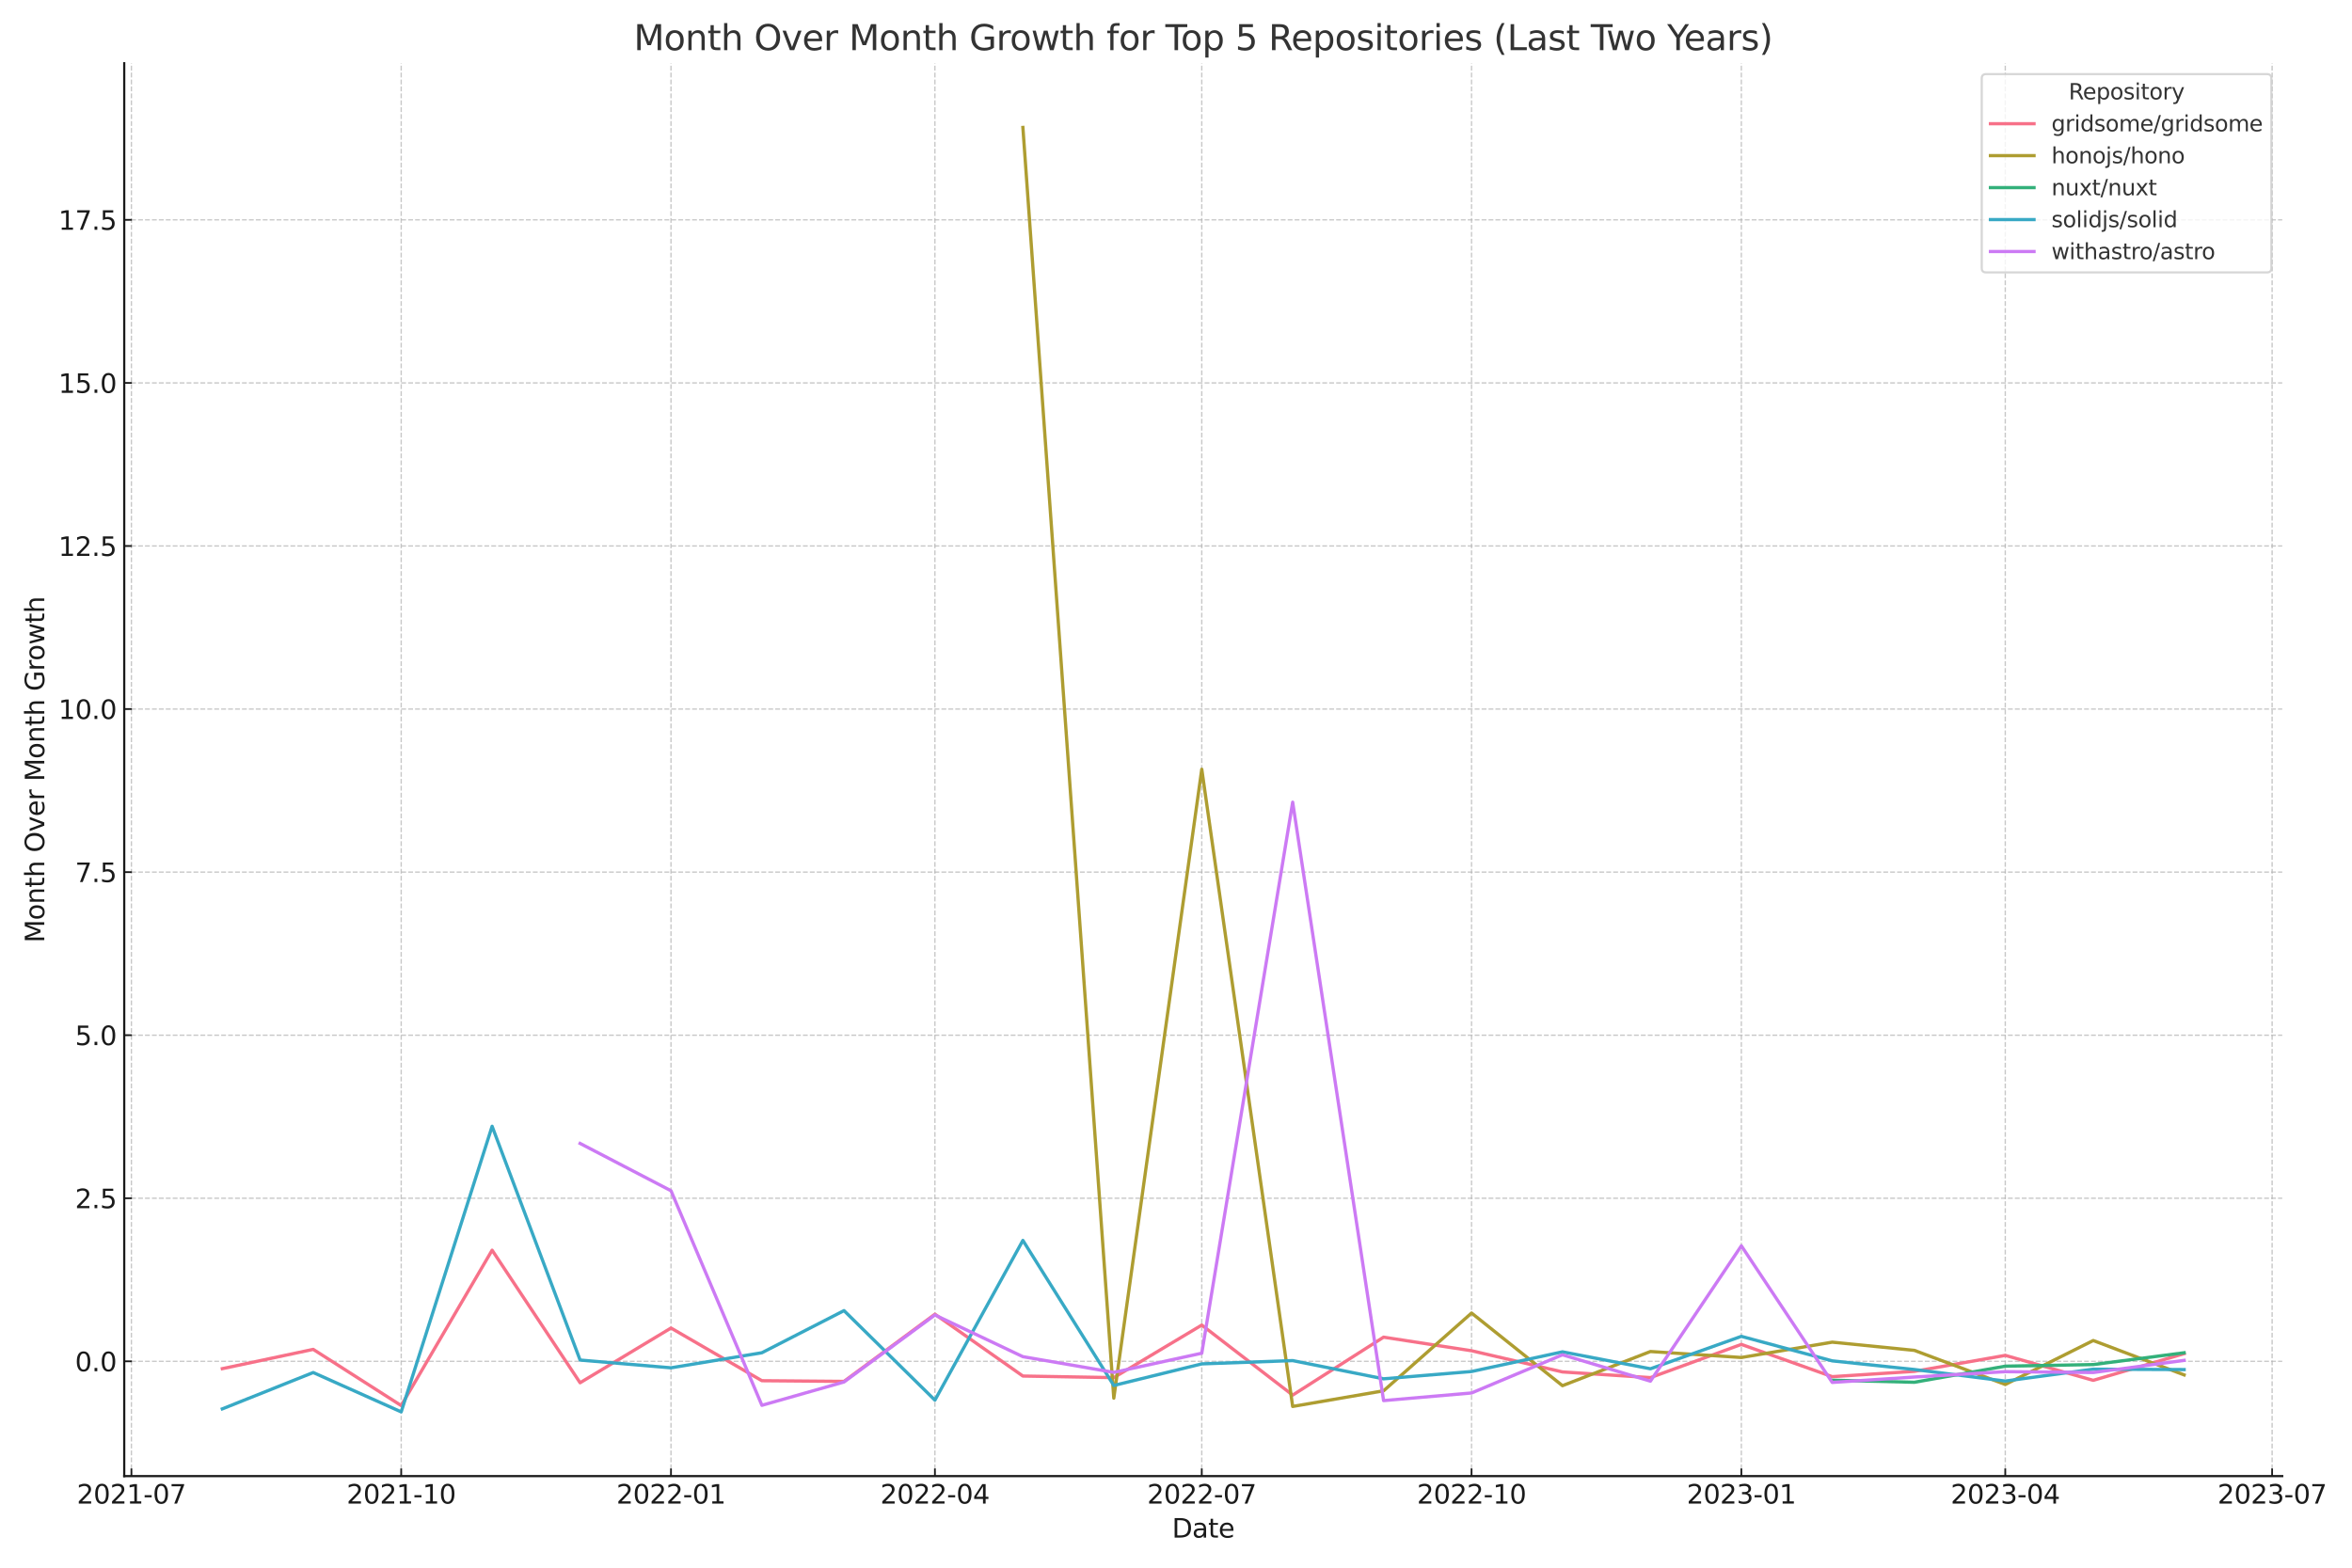 <?xml version="1.0" encoding="utf-8" standalone="no"?>
<!DOCTYPE svg PUBLIC "-//W3C//DTD SVG 1.1//EN"
  "http://www.w3.org/Graphics/SVG/1.1/DTD/svg11.dtd">
<svg height="720pt" version="1.1" viewBox="0 0 1080 720" width="1080pt" xmlns="http://www.w3.org/2000/svg" xmlns:xlink="http://www.w3.org/1999/xlink">
 <defs>
  <style type="text/css">*{stroke-linecap:butt;stroke-linejoin:round;}</style>
 </defs>
 <g id="figure_1">
  <g id="patch_1">
   <path d="M 0 720 
L 1080 720 
L 1080 0 
L 0 0 
z
" style="fill:#ffffff;"/>
  </g>
  <g id="axes_1">
   <g id="patch_2">
    <path d="M 57.045 677.94 
L 1047.969 677.94 
L 1047.969 29.04 
L 57.045 29.04 
z
" style="fill:#ffffff;"/>
   </g>
   <g id="matplotlib.axis_1">
    <g id="xtick_1">
     <g id="line2d_1">
      <path clip-path="url(#pe484bdc642)" d="M 60.344 677.94 
L 60.344 29.04 
" style="fill:none;stroke:#b0b0b0;stroke-dasharray:2.22,0.96;stroke-dashoffset:0;stroke-opacity:0.7;stroke-width:0.6;"/>
     </g>
     <g id="line2d_2">
      <defs>
       <path d="M 0 0 
L 0 -3.5 
" id="med32f04760" style="stroke:#1a1a1a;stroke-width:0.8;"/>
      </defs>
      <g>
       <use style="fill:#1a1a1a;stroke:#1a1a1a;stroke-width:0.8;" x="60.344" xlink:href="#med32f04760" y="677.94"/>
      </g>
     </g>
     <g id="text_1">
      <!-- 2021-07 -->
      <g style="fill:#1a1a1a;" transform="translate(35.274 690.558)scale(0.12 -0.12)">
       <defs>
        <path d="M 1228 531 
L 3431 531 
L 3431 0 
L 469 0 
L 469 531 
Q 828 903 1448 1529 
Q 2069 2156 2228 2338 
Q 2531 2678 2651 2914 
Q 2772 3150 2772 3378 
Q 2772 3750 2511 3984 
Q 2250 4219 1831 4219 
Q 1534 4219 1204 4116 
Q 875 4013 500 3803 
L 500 4441 
Q 881 4594 1212 4672 
Q 1544 4750 1819 4750 
Q 2544 4750 2975 4387 
Q 3406 4025 3406 3419 
Q 3406 3131 3298 2873 
Q 3191 2616 2906 2266 
Q 2828 2175 2409 1742 
Q 1991 1309 1228 531 
z
" id="DejaVuSans-32" transform="scale(0.016)"/>
        <path d="M 2034 4250 
Q 1547 4250 1301 3770 
Q 1056 3291 1056 2328 
Q 1056 1369 1301 889 
Q 1547 409 2034 409 
Q 2525 409 2770 889 
Q 3016 1369 3016 2328 
Q 3016 3291 2770 3770 
Q 2525 4250 2034 4250 
z
M 2034 4750 
Q 2819 4750 3233 4129 
Q 3647 3509 3647 2328 
Q 3647 1150 3233 529 
Q 2819 -91 2034 -91 
Q 1250 -91 836 529 
Q 422 1150 422 2328 
Q 422 3509 836 4129 
Q 1250 4750 2034 4750 
z
" id="DejaVuSans-30" transform="scale(0.016)"/>
        <path d="M 794 531 
L 1825 531 
L 1825 4091 
L 703 3866 
L 703 4441 
L 1819 4666 
L 2450 4666 
L 2450 531 
L 3481 531 
L 3481 0 
L 794 0 
L 794 531 
z
" id="DejaVuSans-31" transform="scale(0.016)"/>
        <path d="M 313 2009 
L 1997 2009 
L 1997 1497 
L 313 1497 
L 313 2009 
z
" id="DejaVuSans-2d" transform="scale(0.016)"/>
        <path d="M 525 4666 
L 3525 4666 
L 3525 4397 
L 1831 0 
L 1172 0 
L 2766 4134 
L 525 4134 
L 525 4666 
z
" id="DejaVuSans-37" transform="scale(0.016)"/>
       </defs>
       <use xlink:href="#DejaVuSans-32"/>
       <use x="63.623" xlink:href="#DejaVuSans-30"/>
       <use x="127.246" xlink:href="#DejaVuSans-32"/>
       <use x="190.869" xlink:href="#DejaVuSans-31"/>
       <use x="254.492" xlink:href="#DejaVuSans-2d"/>
       <use x="290.576" xlink:href="#DejaVuSans-30"/>
       <use x="354.199" xlink:href="#DejaVuSans-37"/>
      </g>
     </g>
    </g>
    <g id="xtick_2">
     <g id="line2d_3">
      <path clip-path="url(#pe484bdc642)" d="M 184.226 677.94 
L 184.226 29.04 
" style="fill:none;stroke:#b0b0b0;stroke-dasharray:2.22,0.96;stroke-dashoffset:0;stroke-opacity:0.7;stroke-width:0.6;"/>
     </g>
     <g id="line2d_4">
      <g>
       <use style="fill:#1a1a1a;stroke:#1a1a1a;stroke-width:0.8;" x="184.226" xlink:href="#med32f04760" y="677.94"/>
      </g>
     </g>
     <g id="text_2">
      <!-- 2021-10 -->
      <g style="fill:#1a1a1a;" transform="translate(159.157 690.558)scale(0.12 -0.12)">
       <use xlink:href="#DejaVuSans-32"/>
       <use x="63.623" xlink:href="#DejaVuSans-30"/>
       <use x="127.246" xlink:href="#DejaVuSans-32"/>
       <use x="190.869" xlink:href="#DejaVuSans-31"/>
       <use x="254.492" xlink:href="#DejaVuSans-2d"/>
       <use x="290.576" xlink:href="#DejaVuSans-31"/>
       <use x="354.199" xlink:href="#DejaVuSans-30"/>
      </g>
     </g>
    </g>
    <g id="xtick_3">
     <g id="line2d_5">
      <path clip-path="url(#pe484bdc642)" d="M 308.109 677.94 
L 308.109 29.04 
" style="fill:none;stroke:#b0b0b0;stroke-dasharray:2.22,0.96;stroke-dashoffset:0;stroke-opacity:0.7;stroke-width:0.6;"/>
     </g>
     <g id="line2d_6">
      <g>
       <use style="fill:#1a1a1a;stroke:#1a1a1a;stroke-width:0.8;" x="308.109" xlink:href="#med32f04760" y="677.94"/>
      </g>
     </g>
     <g id="text_3">
      <!-- 2022-01 -->
      <g style="fill:#1a1a1a;" transform="translate(283.039 690.558)scale(0.12 -0.12)">
       <use xlink:href="#DejaVuSans-32"/>
       <use x="63.623" xlink:href="#DejaVuSans-30"/>
       <use x="127.246" xlink:href="#DejaVuSans-32"/>
       <use x="190.869" xlink:href="#DejaVuSans-32"/>
       <use x="254.492" xlink:href="#DejaVuSans-2d"/>
       <use x="290.576" xlink:href="#DejaVuSans-30"/>
       <use x="354.199" xlink:href="#DejaVuSans-31"/>
      </g>
     </g>
    </g>
    <g id="xtick_4">
     <g id="line2d_7">
      <path clip-path="url(#pe484bdc642)" d="M 429.298 677.94 
L 429.298 29.04 
" style="fill:none;stroke:#b0b0b0;stroke-dasharray:2.22,0.96;stroke-dashoffset:0;stroke-opacity:0.7;stroke-width:0.6;"/>
     </g>
     <g id="line2d_8">
      <g>
       <use style="fill:#1a1a1a;stroke:#1a1a1a;stroke-width:0.8;" x="429.298" xlink:href="#med32f04760" y="677.94"/>
      </g>
     </g>
     <g id="text_4">
      <!-- 2022-04 -->
      <g style="fill:#1a1a1a;" transform="translate(404.228 690.558)scale(0.12 -0.12)">
       <defs>
        <path d="M 2419 4116 
L 825 1625 
L 2419 1625 
L 2419 4116 
z
M 2253 4666 
L 3047 4666 
L 3047 1625 
L 3713 1625 
L 3713 1100 
L 3047 1100 
L 3047 0 
L 2419 0 
L 2419 1100 
L 313 1100 
L 313 1709 
L 2253 4666 
z
" id="DejaVuSans-34" transform="scale(0.016)"/>
       </defs>
       <use xlink:href="#DejaVuSans-32"/>
       <use x="63.623" xlink:href="#DejaVuSans-30"/>
       <use x="127.246" xlink:href="#DejaVuSans-32"/>
       <use x="190.869" xlink:href="#DejaVuSans-32"/>
       <use x="254.492" xlink:href="#DejaVuSans-2d"/>
       <use x="290.576" xlink:href="#DejaVuSans-30"/>
       <use x="354.199" xlink:href="#DejaVuSans-34"/>
      </g>
     </g>
    </g>
    <g id="xtick_5">
     <g id="line2d_9">
      <path clip-path="url(#pe484bdc642)" d="M 551.834 677.94 
L 551.834 29.04 
" style="fill:none;stroke:#b0b0b0;stroke-dasharray:2.22,0.96;stroke-dashoffset:0;stroke-opacity:0.7;stroke-width:0.6;"/>
     </g>
     <g id="line2d_10">
      <g>
       <use style="fill:#1a1a1a;stroke:#1a1a1a;stroke-width:0.8;" x="551.834" xlink:href="#med32f04760" y="677.94"/>
      </g>
     </g>
     <g id="text_5">
      <!-- 2022-07 -->
      <g style="fill:#1a1a1a;" transform="translate(526.764 690.558)scale(0.12 -0.12)">
       <use xlink:href="#DejaVuSans-32"/>
       <use x="63.623" xlink:href="#DejaVuSans-30"/>
       <use x="127.246" xlink:href="#DejaVuSans-32"/>
       <use x="190.869" xlink:href="#DejaVuSans-32"/>
       <use x="254.492" xlink:href="#DejaVuSans-2d"/>
       <use x="290.576" xlink:href="#DejaVuSans-30"/>
       <use x="354.199" xlink:href="#DejaVuSans-37"/>
      </g>
     </g>
    </g>
    <g id="xtick_6">
     <g id="line2d_11">
      <path clip-path="url(#pe484bdc642)" d="M 675.716 677.94 
L 675.716 29.04 
" style="fill:none;stroke:#b0b0b0;stroke-dasharray:2.22,0.96;stroke-dashoffset:0;stroke-opacity:0.7;stroke-width:0.6;"/>
     </g>
     <g id="line2d_12">
      <g>
       <use style="fill:#1a1a1a;stroke:#1a1a1a;stroke-width:0.8;" x="675.716" xlink:href="#med32f04760" y="677.94"/>
      </g>
     </g>
     <g id="text_6">
      <!-- 2022-10 -->
      <g style="fill:#1a1a1a;" transform="translate(650.646 690.558)scale(0.12 -0.12)">
       <use xlink:href="#DejaVuSans-32"/>
       <use x="63.623" xlink:href="#DejaVuSans-30"/>
       <use x="127.246" xlink:href="#DejaVuSans-32"/>
       <use x="190.869" xlink:href="#DejaVuSans-32"/>
       <use x="254.492" xlink:href="#DejaVuSans-2d"/>
       <use x="290.576" xlink:href="#DejaVuSans-31"/>
       <use x="354.199" xlink:href="#DejaVuSans-30"/>
      </g>
     </g>
    </g>
    <g id="xtick_7">
     <g id="line2d_13">
      <path clip-path="url(#pe484bdc642)" d="M 799.598 677.94 
L 799.598 29.04 
" style="fill:none;stroke:#b0b0b0;stroke-dasharray:2.22,0.96;stroke-dashoffset:0;stroke-opacity:0.7;stroke-width:0.6;"/>
     </g>
     <g id="line2d_14">
      <g>
       <use style="fill:#1a1a1a;stroke:#1a1a1a;stroke-width:0.8;" x="799.598" xlink:href="#med32f04760" y="677.94"/>
      </g>
     </g>
     <g id="text_7">
      <!-- 2023-01 -->
      <g style="fill:#1a1a1a;" transform="translate(774.529 690.558)scale(0.12 -0.12)">
       <defs>
        <path d="M 2597 2516 
Q 3050 2419 3304 2112 
Q 3559 1806 3559 1356 
Q 3559 666 3084 287 
Q 2609 -91 1734 -91 
Q 1441 -91 1130 -33 
Q 819 25 488 141 
L 488 750 
Q 750 597 1062 519 
Q 1375 441 1716 441 
Q 2309 441 2620 675 
Q 2931 909 2931 1356 
Q 2931 1769 2642 2001 
Q 2353 2234 1838 2234 
L 1294 2234 
L 1294 2753 
L 1863 2753 
Q 2328 2753 2575 2939 
Q 2822 3125 2822 3475 
Q 2822 3834 2567 4026 
Q 2313 4219 1838 4219 
Q 1578 4219 1281 4162 
Q 984 4106 628 3988 
L 628 4550 
Q 988 4650 1302 4700 
Q 1616 4750 1894 4750 
Q 2613 4750 3031 4423 
Q 3450 4097 3450 3541 
Q 3450 3153 3228 2886 
Q 3006 2619 2597 2516 
z
" id="DejaVuSans-33" transform="scale(0.016)"/>
       </defs>
       <use xlink:href="#DejaVuSans-32"/>
       <use x="63.623" xlink:href="#DejaVuSans-30"/>
       <use x="127.246" xlink:href="#DejaVuSans-32"/>
       <use x="190.869" xlink:href="#DejaVuSans-33"/>
       <use x="254.492" xlink:href="#DejaVuSans-2d"/>
       <use x="290.576" xlink:href="#DejaVuSans-30"/>
       <use x="354.199" xlink:href="#DejaVuSans-31"/>
      </g>
     </g>
    </g>
    <g id="xtick_8">
     <g id="line2d_15">
      <path clip-path="url(#pe484bdc642)" d="M 920.788 677.94 
L 920.788 29.04 
" style="fill:none;stroke:#b0b0b0;stroke-dasharray:2.22,0.96;stroke-dashoffset:0;stroke-opacity:0.7;stroke-width:0.6;"/>
     </g>
     <g id="line2d_16">
      <g>
       <use style="fill:#1a1a1a;stroke:#1a1a1a;stroke-width:0.8;" x="920.788" xlink:href="#med32f04760" y="677.94"/>
      </g>
     </g>
     <g id="text_8">
      <!-- 2023-04 -->
      <g style="fill:#1a1a1a;" transform="translate(895.718 690.558)scale(0.12 -0.12)">
       <use xlink:href="#DejaVuSans-32"/>
       <use x="63.623" xlink:href="#DejaVuSans-30"/>
       <use x="127.246" xlink:href="#DejaVuSans-32"/>
       <use x="190.869" xlink:href="#DejaVuSans-33"/>
       <use x="254.492" xlink:href="#DejaVuSans-2d"/>
       <use x="290.576" xlink:href="#DejaVuSans-30"/>
       <use x="354.199" xlink:href="#DejaVuSans-34"/>
      </g>
     </g>
    </g>
    <g id="xtick_9">
     <g id="line2d_17">
      <path clip-path="url(#pe484bdc642)" d="M 1043.323 677.94 
L 1043.323 29.04 
" style="fill:none;stroke:#b0b0b0;stroke-dasharray:2.22,0.96;stroke-dashoffset:0;stroke-opacity:0.7;stroke-width:0.6;"/>
     </g>
     <g id="line2d_18">
      <g>
       <use style="fill:#1a1a1a;stroke:#1a1a1a;stroke-width:0.8;" x="1043.323" xlink:href="#med32f04760" y="677.94"/>
      </g>
     </g>
     <g id="text_9">
      <!-- 2023-07 -->
      <g style="fill:#1a1a1a;" transform="translate(1018.254 690.558)scale(0.12 -0.12)">
       <use xlink:href="#DejaVuSans-32"/>
       <use x="63.623" xlink:href="#DejaVuSans-30"/>
       <use x="127.246" xlink:href="#DejaVuSans-32"/>
       <use x="190.869" xlink:href="#DejaVuSans-33"/>
       <use x="254.492" xlink:href="#DejaVuSans-2d"/>
       <use x="290.576" xlink:href="#DejaVuSans-30"/>
       <use x="354.199" xlink:href="#DejaVuSans-37"/>
      </g>
     </g>
    </g>
    <g id="text_10">
     <!-- Date -->
     <g style="fill:#1a1a1a;" transform="translate(538.166 706.172)scale(0.12 -0.12)">
      <defs>
       <path d="M 1259 4147 
L 1259 519 
L 2022 519 
Q 2988 519 3436 956 
Q 3884 1394 3884 2338 
Q 3884 3275 3436 3711 
Q 2988 4147 2022 4147 
L 1259 4147 
z
M 628 4666 
L 1925 4666 
Q 3281 4666 3915 4102 
Q 4550 3538 4550 2338 
Q 4550 1131 3912 565 
Q 3275 0 1925 0 
L 628 0 
L 628 4666 
z
" id="DejaVuSans-44" transform="scale(0.016)"/>
       <path d="M 2194 1759 
Q 1497 1759 1228 1600 
Q 959 1441 959 1056 
Q 959 750 1161 570 
Q 1363 391 1709 391 
Q 2188 391 2477 730 
Q 2766 1069 2766 1631 
L 2766 1759 
L 2194 1759 
z
M 3341 1997 
L 3341 0 
L 2766 0 
L 2766 531 
Q 2569 213 2275 61 
Q 1981 -91 1556 -91 
Q 1019 -91 701 211 
Q 384 513 384 1019 
Q 384 1609 779 1909 
Q 1175 2209 1959 2209 
L 2766 2209 
L 2766 2266 
Q 2766 2663 2505 2880 
Q 2244 3097 1772 3097 
Q 1472 3097 1187 3025 
Q 903 2953 641 2809 
L 641 3341 
Q 956 3463 1253 3523 
Q 1550 3584 1831 3584 
Q 2591 3584 2966 3190 
Q 3341 2797 3341 1997 
z
" id="DejaVuSans-61" transform="scale(0.016)"/>
       <path d="M 1172 4494 
L 1172 3500 
L 2356 3500 
L 2356 3053 
L 1172 3053 
L 1172 1153 
Q 1172 725 1289 603 
Q 1406 481 1766 481 
L 2356 481 
L 2356 0 
L 1766 0 
Q 1100 0 847 248 
Q 594 497 594 1153 
L 594 3053 
L 172 3053 
L 172 3500 
L 594 3500 
L 594 4494 
L 1172 4494 
z
" id="DejaVuSans-74" transform="scale(0.016)"/>
       <path d="M 3597 1894 
L 3597 1613 
L 953 1613 
Q 991 1019 1311 708 
Q 1631 397 2203 397 
Q 2534 397 2845 478 
Q 3156 559 3463 722 
L 3463 178 
Q 3153 47 2828 -22 
Q 2503 -91 2169 -91 
Q 1331 -91 842 396 
Q 353 884 353 1716 
Q 353 2575 817 3079 
Q 1281 3584 2069 3584 
Q 2775 3584 3186 3129 
Q 3597 2675 3597 1894 
z
M 3022 2063 
Q 3016 2534 2758 2815 
Q 2500 3097 2075 3097 
Q 1594 3097 1305 2825 
Q 1016 2553 972 2059 
L 3022 2063 
z
" id="DejaVuSans-65" transform="scale(0.016)"/>
      </defs>
      <use xlink:href="#DejaVuSans-44"/>
      <use x="77.002" xlink:href="#DejaVuSans-61"/>
      <use x="138.281" xlink:href="#DejaVuSans-74"/>
      <use x="177.49" xlink:href="#DejaVuSans-65"/>
     </g>
    </g>
   </g>
   <g id="matplotlib.axis_2">
    <g id="ytick_1">
     <g id="line2d_19">
      <path clip-path="url(#pe484bdc642)" d="M 57.045 625.22 
L 1047.969 625.22 
" style="fill:none;stroke:#b0b0b0;stroke-dasharray:2.22,0.96;stroke-dashoffset:0;stroke-opacity:0.7;stroke-width:0.6;"/>
     </g>
     <g id="line2d_20">
      <defs>
       <path d="M 0 0 
L 3.5 0 
" id="m849de93820" style="stroke:#1a1a1a;stroke-width:0.8;"/>
      </defs>
      <g>
       <use style="fill:#1a1a1a;stroke:#1a1a1a;stroke-width:0.8;" x="57.045" xlink:href="#m849de93820" y="625.22"/>
      </g>
     </g>
     <g id="text_11">
      <!-- 0.0 -->
      <g style="fill:#1a1a1a;" transform="translate(34.461 629.779)scale(0.12 -0.12)">
       <defs>
        <path d="M 684 794 
L 1344 794 
L 1344 0 
L 684 0 
L 684 794 
z
" id="DejaVuSans-2e" transform="scale(0.016)"/>
       </defs>
       <use xlink:href="#DejaVuSans-30"/>
       <use x="63.623" xlink:href="#DejaVuSans-2e"/>
       <use x="95.41" xlink:href="#DejaVuSans-30"/>
      </g>
     </g>
    </g>
    <g id="ytick_2">
     <g id="line2d_21">
      <path clip-path="url(#pe484bdc642)" d="M 57.045 550.328 
L 1047.969 550.328 
" style="fill:none;stroke:#b0b0b0;stroke-dasharray:2.22,0.96;stroke-dashoffset:0;stroke-opacity:0.7;stroke-width:0.6;"/>
     </g>
     <g id="line2d_22">
      <g>
       <use style="fill:#1a1a1a;stroke:#1a1a1a;stroke-width:0.8;" x="57.045" xlink:href="#m849de93820" y="550.328"/>
      </g>
     </g>
     <g id="text_12">
      <!-- 2.5 -->
      <g style="fill:#1a1a1a;" transform="translate(34.461 554.887)scale(0.12 -0.12)">
       <defs>
        <path d="M 691 4666 
L 3169 4666 
L 3169 4134 
L 1269 4134 
L 1269 2991 
Q 1406 3038 1543 3061 
Q 1681 3084 1819 3084 
Q 2600 3084 3056 2656 
Q 3513 2228 3513 1497 
Q 3513 744 3044 326 
Q 2575 -91 1722 -91 
Q 1428 -91 1123 -41 
Q 819 9 494 109 
L 494 744 
Q 775 591 1075 516 
Q 1375 441 1709 441 
Q 2250 441 2565 725 
Q 2881 1009 2881 1497 
Q 2881 1984 2565 2268 
Q 2250 2553 1709 2553 
Q 1456 2553 1204 2497 
Q 953 2441 691 2322 
L 691 4666 
z
" id="DejaVuSans-35" transform="scale(0.016)"/>
       </defs>
       <use xlink:href="#DejaVuSans-32"/>
       <use x="63.623" xlink:href="#DejaVuSans-2e"/>
       <use x="95.41" xlink:href="#DejaVuSans-35"/>
      </g>
     </g>
    </g>
    <g id="ytick_3">
     <g id="line2d_23">
      <path clip-path="url(#pe484bdc642)" d="M 57.045 475.436 
L 1047.969 475.436 
" style="fill:none;stroke:#b0b0b0;stroke-dasharray:2.22,0.96;stroke-dashoffset:0;stroke-opacity:0.7;stroke-width:0.6;"/>
     </g>
     <g id="line2d_24">
      <g>
       <use style="fill:#1a1a1a;stroke:#1a1a1a;stroke-width:0.8;" x="57.045" xlink:href="#m849de93820" y="475.436"/>
      </g>
     </g>
     <g id="text_13">
      <!-- 5.0 -->
      <g style="fill:#1a1a1a;" transform="translate(34.461 479.995)scale(0.12 -0.12)">
       <use xlink:href="#DejaVuSans-35"/>
       <use x="63.623" xlink:href="#DejaVuSans-2e"/>
       <use x="95.41" xlink:href="#DejaVuSans-30"/>
      </g>
     </g>
    </g>
    <g id="ytick_4">
     <g id="line2d_25">
      <path clip-path="url(#pe484bdc642)" d="M 57.045 400.543 
L 1047.969 400.543 
" style="fill:none;stroke:#b0b0b0;stroke-dasharray:2.22,0.96;stroke-dashoffset:0;stroke-opacity:0.7;stroke-width:0.6;"/>
     </g>
     <g id="line2d_26">
      <g>
       <use style="fill:#1a1a1a;stroke:#1a1a1a;stroke-width:0.8;" x="57.045" xlink:href="#m849de93820" y="400.543"/>
      </g>
     </g>
     <g id="text_14">
      <!-- 7.5 -->
      <g style="fill:#1a1a1a;" transform="translate(34.461 405.102)scale(0.12 -0.12)">
       <use xlink:href="#DejaVuSans-37"/>
       <use x="63.623" xlink:href="#DejaVuSans-2e"/>
       <use x="95.41" xlink:href="#DejaVuSans-35"/>
      </g>
     </g>
    </g>
    <g id="ytick_5">
     <g id="line2d_27">
      <path clip-path="url(#pe484bdc642)" d="M 57.045 325.651 
L 1047.969 325.651 
" style="fill:none;stroke:#b0b0b0;stroke-dasharray:2.22,0.96;stroke-dashoffset:0;stroke-opacity:0.7;stroke-width:0.6;"/>
     </g>
     <g id="line2d_28">
      <g>
       <use style="fill:#1a1a1a;stroke:#1a1a1a;stroke-width:0.8;" x="57.045" xlink:href="#m849de93820" y="325.651"/>
      </g>
     </g>
     <g id="text_15">
      <!-- 10.0 -->
      <g style="fill:#1a1a1a;" transform="translate(26.826 330.21)scale(0.12 -0.12)">
       <use xlink:href="#DejaVuSans-31"/>
       <use x="63.623" xlink:href="#DejaVuSans-30"/>
       <use x="127.246" xlink:href="#DejaVuSans-2e"/>
       <use x="159.033" xlink:href="#DejaVuSans-30"/>
      </g>
     </g>
    </g>
    <g id="ytick_6">
     <g id="line2d_29">
      <path clip-path="url(#pe484bdc642)" d="M 57.045 250.759 
L 1047.969 250.759 
" style="fill:none;stroke:#b0b0b0;stroke-dasharray:2.22,0.96;stroke-dashoffset:0;stroke-opacity:0.7;stroke-width:0.6;"/>
     </g>
     <g id="line2d_30">
      <g>
       <use style="fill:#1a1a1a;stroke:#1a1a1a;stroke-width:0.8;" x="57.045" xlink:href="#m849de93820" y="250.759"/>
      </g>
     </g>
     <g id="text_16">
      <!-- 12.5 -->
      <g style="fill:#1a1a1a;" transform="translate(26.826 255.318)scale(0.12 -0.12)">
       <use xlink:href="#DejaVuSans-31"/>
       <use x="63.623" xlink:href="#DejaVuSans-32"/>
       <use x="127.246" xlink:href="#DejaVuSans-2e"/>
       <use x="159.033" xlink:href="#DejaVuSans-35"/>
      </g>
     </g>
    </g>
    <g id="ytick_7">
     <g id="line2d_31">
      <path clip-path="url(#pe484bdc642)" d="M 57.045 175.867 
L 1047.969 175.867 
" style="fill:none;stroke:#b0b0b0;stroke-dasharray:2.22,0.96;stroke-dashoffset:0;stroke-opacity:0.7;stroke-width:0.6;"/>
     </g>
     <g id="line2d_32">
      <g>
       <use style="fill:#1a1a1a;stroke:#1a1a1a;stroke-width:0.8;" x="57.045" xlink:href="#m849de93820" y="175.867"/>
      </g>
     </g>
     <g id="text_17">
      <!-- 15.0 -->
      <g style="fill:#1a1a1a;" transform="translate(26.826 180.426)scale(0.12 -0.12)">
       <use xlink:href="#DejaVuSans-31"/>
       <use x="63.623" xlink:href="#DejaVuSans-35"/>
       <use x="127.246" xlink:href="#DejaVuSans-2e"/>
       <use x="159.033" xlink:href="#DejaVuSans-30"/>
      </g>
     </g>
    </g>
    <g id="ytick_8">
     <g id="line2d_33">
      <path clip-path="url(#pe484bdc642)" d="M 57.045 100.974 
L 1047.969 100.974 
" style="fill:none;stroke:#b0b0b0;stroke-dasharray:2.22,0.96;stroke-dashoffset:0;stroke-opacity:0.7;stroke-width:0.6;"/>
     </g>
     <g id="line2d_34">
      <g>
       <use style="fill:#1a1a1a;stroke:#1a1a1a;stroke-width:0.8;" x="57.045" xlink:href="#m849de93820" y="100.974"/>
      </g>
     </g>
     <g id="text_18">
      <!-- 17.5 -->
      <g style="fill:#1a1a1a;" transform="translate(26.826 105.533)scale(0.12 -0.12)">
       <use xlink:href="#DejaVuSans-31"/>
       <use x="63.623" xlink:href="#DejaVuSans-37"/>
       <use x="127.246" xlink:href="#DejaVuSans-2e"/>
       <use x="159.033" xlink:href="#DejaVuSans-35"/>
      </g>
     </g>
    </g>
    <g id="text_19">
     <!-- Month Over Month Growth -->
     <g style="fill:#1a1a1a;" transform="translate(20.331 432.967)rotate(-90)scale(0.12 -0.12)">
      <defs>
       <path d="M 628 4666 
L 1569 4666 
L 2759 1491 
L 3956 4666 
L 4897 4666 
L 4897 0 
L 4281 0 
L 4281 4097 
L 3078 897 
L 2444 897 
L 1241 4097 
L 1241 0 
L 628 0 
L 628 4666 
z
" id="DejaVuSans-4d" transform="scale(0.016)"/>
       <path d="M 1959 3097 
Q 1497 3097 1228 2736 
Q 959 2375 959 1747 
Q 959 1119 1226 758 
Q 1494 397 1959 397 
Q 2419 397 2687 759 
Q 2956 1122 2956 1747 
Q 2956 2369 2687 2733 
Q 2419 3097 1959 3097 
z
M 1959 3584 
Q 2709 3584 3137 3096 
Q 3566 2609 3566 1747 
Q 3566 888 3137 398 
Q 2709 -91 1959 -91 
Q 1206 -91 779 398 
Q 353 888 353 1747 
Q 353 2609 779 3096 
Q 1206 3584 1959 3584 
z
" id="DejaVuSans-6f" transform="scale(0.016)"/>
       <path d="M 3513 2113 
L 3513 0 
L 2938 0 
L 2938 2094 
Q 2938 2591 2744 2837 
Q 2550 3084 2163 3084 
Q 1697 3084 1428 2787 
Q 1159 2491 1159 1978 
L 1159 0 
L 581 0 
L 581 3500 
L 1159 3500 
L 1159 2956 
Q 1366 3272 1645 3428 
Q 1925 3584 2291 3584 
Q 2894 3584 3203 3211 
Q 3513 2838 3513 2113 
z
" id="DejaVuSans-6e" transform="scale(0.016)"/>
       <path d="M 3513 2113 
L 3513 0 
L 2938 0 
L 2938 2094 
Q 2938 2591 2744 2837 
Q 2550 3084 2163 3084 
Q 1697 3084 1428 2787 
Q 1159 2491 1159 1978 
L 1159 0 
L 581 0 
L 581 4863 
L 1159 4863 
L 1159 2956 
Q 1366 3272 1645 3428 
Q 1925 3584 2291 3584 
Q 2894 3584 3203 3211 
Q 3513 2838 3513 2113 
z
" id="DejaVuSans-68" transform="scale(0.016)"/>
       <path id="DejaVuSans-20" transform="scale(0.016)"/>
       <path d="M 2522 4238 
Q 1834 4238 1429 3725 
Q 1025 3213 1025 2328 
Q 1025 1447 1429 934 
Q 1834 422 2522 422 
Q 3209 422 3611 934 
Q 4013 1447 4013 2328 
Q 4013 3213 3611 3725 
Q 3209 4238 2522 4238 
z
M 2522 4750 
Q 3503 4750 4090 4092 
Q 4678 3434 4678 2328 
Q 4678 1225 4090 567 
Q 3503 -91 2522 -91 
Q 1538 -91 948 565 
Q 359 1222 359 2328 
Q 359 3434 948 4092 
Q 1538 4750 2522 4750 
z
" id="DejaVuSans-4f" transform="scale(0.016)"/>
       <path d="M 191 3500 
L 800 3500 
L 1894 563 
L 2988 3500 
L 3597 3500 
L 2284 0 
L 1503 0 
L 191 3500 
z
" id="DejaVuSans-76" transform="scale(0.016)"/>
       <path d="M 2631 2963 
Q 2534 3019 2420 3045 
Q 2306 3072 2169 3072 
Q 1681 3072 1420 2755 
Q 1159 2438 1159 1844 
L 1159 0 
L 581 0 
L 581 3500 
L 1159 3500 
L 1159 2956 
Q 1341 3275 1631 3429 
Q 1922 3584 2338 3584 
Q 2397 3584 2469 3576 
Q 2541 3569 2628 3553 
L 2631 2963 
z
" id="DejaVuSans-72" transform="scale(0.016)"/>
       <path d="M 3809 666 
L 3809 1919 
L 2778 1919 
L 2778 2438 
L 4434 2438 
L 4434 434 
Q 4069 175 3628 42 
Q 3188 -91 2688 -91 
Q 1594 -91 976 548 
Q 359 1188 359 2328 
Q 359 3472 976 4111 
Q 1594 4750 2688 4750 
Q 3144 4750 3555 4637 
Q 3966 4525 4313 4306 
L 4313 3634 
Q 3963 3931 3569 4081 
Q 3175 4231 2741 4231 
Q 1884 4231 1454 3753 
Q 1025 3275 1025 2328 
Q 1025 1384 1454 906 
Q 1884 428 2741 428 
Q 3075 428 3337 486 
Q 3600 544 3809 666 
z
" id="DejaVuSans-47" transform="scale(0.016)"/>
       <path d="M 269 3500 
L 844 3500 
L 1563 769 
L 2278 3500 
L 2956 3500 
L 3675 769 
L 4391 3500 
L 4966 3500 
L 4050 0 
L 3372 0 
L 2619 2869 
L 1863 0 
L 1184 0 
L 269 3500 
z
" id="DejaVuSans-77" transform="scale(0.016)"/>
      </defs>
      <use xlink:href="#DejaVuSans-4d"/>
      <use x="86.279" xlink:href="#DejaVuSans-6f"/>
      <use x="147.461" xlink:href="#DejaVuSans-6e"/>
      <use x="210.84" xlink:href="#DejaVuSans-74"/>
      <use x="250.049" xlink:href="#DejaVuSans-68"/>
      <use x="313.428" xlink:href="#DejaVuSans-20"/>
      <use x="345.215" xlink:href="#DejaVuSans-4f"/>
      <use x="423.926" xlink:href="#DejaVuSans-76"/>
      <use x="483.105" xlink:href="#DejaVuSans-65"/>
      <use x="544.629" xlink:href="#DejaVuSans-72"/>
      <use x="585.742" xlink:href="#DejaVuSans-20"/>
      <use x="617.529" xlink:href="#DejaVuSans-4d"/>
      <use x="703.809" xlink:href="#DejaVuSans-6f"/>
      <use x="764.99" xlink:href="#DejaVuSans-6e"/>
      <use x="828.369" xlink:href="#DejaVuSans-74"/>
      <use x="867.578" xlink:href="#DejaVuSans-68"/>
      <use x="930.957" xlink:href="#DejaVuSans-20"/>
      <use x="962.744" xlink:href="#DejaVuSans-47"/>
      <use x="1040.234" xlink:href="#DejaVuSans-72"/>
      <use x="1079.098" xlink:href="#DejaVuSans-6f"/>
      <use x="1140.279" xlink:href="#DejaVuSans-77"/>
      <use x="1222.066" xlink:href="#DejaVuSans-74"/>
      <use x="1261.275" xlink:href="#DejaVuSans-68"/>
     </g>
    </g>
   </g>
   <g id="line2d_35">
    <path clip-path="url(#pe484bdc642)" d="M 102.087 628.59 
L 143.83 619.735 
L 184.226 645.548 
L 225.969 574.182 
L 266.366 635.069 
L 308.109 609.936 
L 349.852 634.126 
L 387.555 634.437 
L 429.298 603.584 
L 469.694 631.984 
L 511.437 632.709 
L 551.834 608.577 
L 593.577 640.733 
L 635.32 614.125 
L 675.716 620.362 
L 717.459 630.097 
L 757.855 632.709 
L 799.598 617.453 
L 841.341 632.269 
L 879.045 629.829 
L 920.788 622.497 
L 961.184 633.957 
L 1002.927 621.696 
" style="fill:none;stroke:#f77189;stroke-linecap:square;stroke-width:1.5;"/>
   </g>
   <g id="line2d_36">
    <path clip-path="url(#pe484bdc642)" d="M 469.694 58.535 
L 511.437 642.141 
L 551.834 353.304 
L 593.577 645.944 
L 635.32 638.761 
L 675.716 603.049 
L 717.459 636.405 
L 757.855 620.719 
L 799.598 623.466 
L 841.341 616.424 
L 879.045 620.194 
L 920.788 635.853 
L 961.184 615.67 
L 1002.927 631.469 
" style="fill:none;stroke:#ae9d31;stroke-linecap:square;stroke-width:1.5;"/>
   </g>
   <g id="line2d_37">
    <path clip-path="url(#pe484bdc642)" d="M 841.341 633.903 
L 879.045 634.841 
L 920.788 627.448 
L 961.184 626.705 
L 1002.927 621.287 
" style="fill:none;stroke:#33b07a;stroke-linecap:square;stroke-width:1.5;"/>
   </g>
   <g id="line2d_38">
    <path clip-path="url(#pe484bdc642)" d="M 102.087 647.06 
L 143.83 630.367 
L 184.226 648.445 
L 225.969 517.269 
L 266.366 624.642 
L 308.109 628.204 
L 349.852 621.276 
L 387.555 601.937 
L 429.298 643.056 
L 469.694 569.689 
L 511.437 636.314 
L 551.834 626.396 
L 593.577 624.891 
L 635.32 633.256 
L 675.716 629.903 
L 717.459 620.865 
L 757.855 628.646 
L 799.598 613.756 
L 841.341 625.015 
L 879.045 628.982 
L 920.788 634.288 
L 961.184 628.833 
L 1002.927 629.012 
" style="fill:none;stroke:#38a9c5;stroke-linecap:square;stroke-width:1.5;"/>
   </g>
   <g id="line2d_39">
    <path clip-path="url(#pe484bdc642)" d="M 266.366 525.151 
L 308.109 546.877 
L 349.852 645.428 
L 387.555 634.706 
L 429.298 603.94 
L 469.694 623.084 
L 511.437 630.304 
L 551.834 621.498 
L 593.577 368.424 
L 635.32 643.255 
L 675.716 639.757 
L 717.459 622.224 
L 757.855 634.331 
L 799.598 572.173 
L 841.341 634.915 
L 879.045 632.434 
L 920.788 629.971 
L 961.184 630.361 
L 1002.927 624.789 
" style="fill:none;stroke:#cc7af4;stroke-linecap:square;stroke-width:1.5;"/>
   </g>
   <g id="line2d_40"/>
   <g id="line2d_41"/>
   <g id="line2d_42"/>
   <g id="line2d_43"/>
   <g id="line2d_44"/>
   <g id="patch_3">
    <path d="M 57.045 677.94 
L 57.045 29.04 
" style="fill:none;stroke:#1a1a1a;stroke-linecap:square;stroke-linejoin:miter;"/>
   </g>
   <g id="patch_4">
    <path d="M 57.045 677.94 
L 1047.969 677.94 
" style="fill:none;stroke:#1a1a1a;stroke-linecap:square;stroke-linejoin:miter;"/>
   </g>
   <g id="text_20">
    <!-- Month Over Month Growth for Top 5 Repositories (Last Two Years) -->
    <g style="fill:#333333;" transform="translate(291.014 23.04)scale(0.16 -0.16)">
     <defs>
      <path d="M 2375 4863 
L 2375 4384 
L 1825 4384 
Q 1516 4384 1395 4259 
Q 1275 4134 1275 3809 
L 1275 3500 
L 2222 3500 
L 2222 3053 
L 1275 3053 
L 1275 0 
L 697 0 
L 697 3053 
L 147 3053 
L 147 3500 
L 697 3500 
L 697 3744 
Q 697 4328 969 4595 
Q 1241 4863 1831 4863 
L 2375 4863 
z
" id="DejaVuSans-66" transform="scale(0.016)"/>
      <path d="M -19 4666 
L 3928 4666 
L 3928 4134 
L 2272 4134 
L 2272 0 
L 1638 0 
L 1638 4134 
L -19 4134 
L -19 4666 
z
" id="DejaVuSans-54" transform="scale(0.016)"/>
      <path d="M 1159 525 
L 1159 -1331 
L 581 -1331 
L 581 3500 
L 1159 3500 
L 1159 2969 
Q 1341 3281 1617 3432 
Q 1894 3584 2278 3584 
Q 2916 3584 3314 3078 
Q 3713 2572 3713 1747 
Q 3713 922 3314 415 
Q 2916 -91 2278 -91 
Q 1894 -91 1617 61 
Q 1341 213 1159 525 
z
M 3116 1747 
Q 3116 2381 2855 2742 
Q 2594 3103 2138 3103 
Q 1681 3103 1420 2742 
Q 1159 2381 1159 1747 
Q 1159 1113 1420 752 
Q 1681 391 2138 391 
Q 2594 391 2855 752 
Q 3116 1113 3116 1747 
z
" id="DejaVuSans-70" transform="scale(0.016)"/>
      <path d="M 2841 2188 
Q 3044 2119 3236 1894 
Q 3428 1669 3622 1275 
L 4263 0 
L 3584 0 
L 2988 1197 
Q 2756 1666 2539 1819 
Q 2322 1972 1947 1972 
L 1259 1972 
L 1259 0 
L 628 0 
L 628 4666 
L 2053 4666 
Q 2853 4666 3247 4331 
Q 3641 3997 3641 3322 
Q 3641 2881 3436 2590 
Q 3231 2300 2841 2188 
z
M 1259 4147 
L 1259 2491 
L 2053 2491 
Q 2509 2491 2742 2702 
Q 2975 2913 2975 3322 
Q 2975 3731 2742 3939 
Q 2509 4147 2053 4147 
L 1259 4147 
z
" id="DejaVuSans-52" transform="scale(0.016)"/>
      <path d="M 2834 3397 
L 2834 2853 
Q 2591 2978 2328 3040 
Q 2066 3103 1784 3103 
Q 1356 3103 1142 2972 
Q 928 2841 928 2578 
Q 928 2378 1081 2264 
Q 1234 2150 1697 2047 
L 1894 2003 
Q 2506 1872 2764 1633 
Q 3022 1394 3022 966 
Q 3022 478 2636 193 
Q 2250 -91 1575 -91 
Q 1294 -91 989 -36 
Q 684 19 347 128 
L 347 722 
Q 666 556 975 473 
Q 1284 391 1588 391 
Q 1994 391 2212 530 
Q 2431 669 2431 922 
Q 2431 1156 2273 1281 
Q 2116 1406 1581 1522 
L 1381 1569 
Q 847 1681 609 1914 
Q 372 2147 372 2553 
Q 372 3047 722 3315 
Q 1072 3584 1716 3584 
Q 2034 3584 2315 3537 
Q 2597 3491 2834 3397 
z
" id="DejaVuSans-73" transform="scale(0.016)"/>
      <path d="M 603 3500 
L 1178 3500 
L 1178 0 
L 603 0 
L 603 3500 
z
M 603 4863 
L 1178 4863 
L 1178 4134 
L 603 4134 
L 603 4863 
z
" id="DejaVuSans-69" transform="scale(0.016)"/>
      <path d="M 1984 4856 
Q 1566 4138 1362 3434 
Q 1159 2731 1159 2009 
Q 1159 1288 1364 580 
Q 1569 -128 1984 -844 
L 1484 -844 
Q 1016 -109 783 600 
Q 550 1309 550 2009 
Q 550 2706 781 3412 
Q 1013 4119 1484 4856 
L 1984 4856 
z
" id="DejaVuSans-28" transform="scale(0.016)"/>
      <path d="M 628 4666 
L 1259 4666 
L 1259 531 
L 3531 531 
L 3531 0 
L 628 0 
L 628 4666 
z
" id="DejaVuSans-4c" transform="scale(0.016)"/>
      <path d="M -13 4666 
L 666 4666 
L 1959 2747 
L 3244 4666 
L 3922 4666 
L 2272 2222 
L 2272 0 
L 1638 0 
L 1638 2222 
L -13 4666 
z
" id="DejaVuSans-59" transform="scale(0.016)"/>
      <path d="M 513 4856 
L 1013 4856 
Q 1481 4119 1714 3412 
Q 1947 2706 1947 2009 
Q 1947 1309 1714 600 
Q 1481 -109 1013 -844 
L 513 -844 
Q 928 -128 1133 580 
Q 1338 1288 1338 2009 
Q 1338 2731 1133 3434 
Q 928 4138 513 4856 
z
" id="DejaVuSans-29" transform="scale(0.016)"/>
     </defs>
     <use xlink:href="#DejaVuSans-4d"/>
     <use x="86.279" xlink:href="#DejaVuSans-6f"/>
     <use x="147.461" xlink:href="#DejaVuSans-6e"/>
     <use x="210.84" xlink:href="#DejaVuSans-74"/>
     <use x="250.049" xlink:href="#DejaVuSans-68"/>
     <use x="313.428" xlink:href="#DejaVuSans-20"/>
     <use x="345.215" xlink:href="#DejaVuSans-4f"/>
     <use x="423.926" xlink:href="#DejaVuSans-76"/>
     <use x="483.105" xlink:href="#DejaVuSans-65"/>
     <use x="544.629" xlink:href="#DejaVuSans-72"/>
     <use x="585.742" xlink:href="#DejaVuSans-20"/>
     <use x="617.529" xlink:href="#DejaVuSans-4d"/>
     <use x="703.809" xlink:href="#DejaVuSans-6f"/>
     <use x="764.99" xlink:href="#DejaVuSans-6e"/>
     <use x="828.369" xlink:href="#DejaVuSans-74"/>
     <use x="867.578" xlink:href="#DejaVuSans-68"/>
     <use x="930.957" xlink:href="#DejaVuSans-20"/>
     <use x="962.744" xlink:href="#DejaVuSans-47"/>
     <use x="1040.234" xlink:href="#DejaVuSans-72"/>
     <use x="1079.098" xlink:href="#DejaVuSans-6f"/>
     <use x="1140.279" xlink:href="#DejaVuSans-77"/>
     <use x="1222.066" xlink:href="#DejaVuSans-74"/>
     <use x="1261.275" xlink:href="#DejaVuSans-68"/>
     <use x="1324.654" xlink:href="#DejaVuSans-20"/>
     <use x="1356.441" xlink:href="#DejaVuSans-66"/>
     <use x="1391.646" xlink:href="#DejaVuSans-6f"/>
     <use x="1452.828" xlink:href="#DejaVuSans-72"/>
     <use x="1493.941" xlink:href="#DejaVuSans-20"/>
     <use x="1525.729" xlink:href="#DejaVuSans-54"/>
     <use x="1569.812" xlink:href="#DejaVuSans-6f"/>
     <use x="1630.994" xlink:href="#DejaVuSans-70"/>
     <use x="1694.471" xlink:href="#DejaVuSans-20"/>
     <use x="1726.258" xlink:href="#DejaVuSans-35"/>
     <use x="1789.881" xlink:href="#DejaVuSans-20"/>
     <use x="1821.668" xlink:href="#DejaVuSans-52"/>
     <use x="1886.65" xlink:href="#DejaVuSans-65"/>
     <use x="1948.174" xlink:href="#DejaVuSans-70"/>
     <use x="2011.65" xlink:href="#DejaVuSans-6f"/>
     <use x="2072.832" xlink:href="#DejaVuSans-73"/>
     <use x="2124.932" xlink:href="#DejaVuSans-69"/>
     <use x="2152.715" xlink:href="#DejaVuSans-74"/>
     <use x="2191.924" xlink:href="#DejaVuSans-6f"/>
     <use x="2253.105" xlink:href="#DejaVuSans-72"/>
     <use x="2294.219" xlink:href="#DejaVuSans-69"/>
     <use x="2322.002" xlink:href="#DejaVuSans-65"/>
     <use x="2383.525" xlink:href="#DejaVuSans-73"/>
     <use x="2435.625" xlink:href="#DejaVuSans-20"/>
     <use x="2467.412" xlink:href="#DejaVuSans-28"/>
     <use x="2506.426" xlink:href="#DejaVuSans-4c"/>
     <use x="2562.139" xlink:href="#DejaVuSans-61"/>
     <use x="2623.418" xlink:href="#DejaVuSans-73"/>
     <use x="2675.518" xlink:href="#DejaVuSans-74"/>
     <use x="2714.727" xlink:href="#DejaVuSans-20"/>
     <use x="2746.514" xlink:href="#DejaVuSans-54"/>
     <use x="2791.098" xlink:href="#DejaVuSans-77"/>
     <use x="2872.885" xlink:href="#DejaVuSans-6f"/>
     <use x="2934.066" xlink:href="#DejaVuSans-20"/>
     <use x="2965.854" xlink:href="#DejaVuSans-59"/>
     <use x="3013.688" xlink:href="#DejaVuSans-65"/>
     <use x="3075.211" xlink:href="#DejaVuSans-61"/>
     <use x="3136.49" xlink:href="#DejaVuSans-72"/>
     <use x="3177.604" xlink:href="#DejaVuSans-73"/>
     <use x="3229.703" xlink:href="#DejaVuSans-29"/>
    </g>
   </g>
   <g id="legend_1">
    <g id="patch_5">
     <path d="M 911.985 125.109 
L 1040.969 125.109 
Q 1042.969 125.109 1042.969 123.109 
L 1042.969 36.04 
Q 1042.969 34.04 1040.969 34.04 
L 911.985 34.04 
Q 909.985 34.04 909.985 36.04 
L 909.985 123.109 
Q 909.985 125.109 911.985 125.109 
z
" style="fill:#ffffff;opacity:0.8;stroke:#cccccc;stroke-linejoin:miter;"/>
    </g>
    <g id="text_21">
     <!-- Repository -->
     <g style="fill:#333333;" transform="translate(949.889 45.638)scale(0.1 -0.1)">
      <defs>
       <path d="M 2059 -325 
Q 1816 -950 1584 -1140 
Q 1353 -1331 966 -1331 
L 506 -1331 
L 506 -850 
L 844 -850 
Q 1081 -850 1212 -737 
Q 1344 -625 1503 -206 
L 1606 56 
L 191 3500 
L 800 3500 
L 1894 763 
L 2988 3500 
L 3597 3500 
L 2059 -325 
z
" id="DejaVuSans-79" transform="scale(0.016)"/>
      </defs>
      <use xlink:href="#DejaVuSans-52"/>
      <use x="64.982" xlink:href="#DejaVuSans-65"/>
      <use x="126.506" xlink:href="#DejaVuSans-70"/>
      <use x="189.982" xlink:href="#DejaVuSans-6f"/>
      <use x="251.164" xlink:href="#DejaVuSans-73"/>
      <use x="303.264" xlink:href="#DejaVuSans-69"/>
      <use x="331.047" xlink:href="#DejaVuSans-74"/>
      <use x="370.256" xlink:href="#DejaVuSans-6f"/>
      <use x="431.438" xlink:href="#DejaVuSans-72"/>
      <use x="472.551" xlink:href="#DejaVuSans-79"/>
     </g>
    </g>
    <g id="line2d_45">
     <path d="M 913.985 56.817 
L 933.985 56.817 
" style="fill:none;stroke:#f77189;stroke-linecap:square;stroke-width:1.5;"/>
    </g>
    <g id="line2d_46"/>
    <g id="text_22">
     <!-- gridsome/gridsome -->
     <g style="fill:#333333;" transform="translate(941.985 60.317)scale(0.1 -0.1)">
      <defs>
       <path d="M 2906 1791 
Q 2906 2416 2648 2759 
Q 2391 3103 1925 3103 
Q 1463 3103 1205 2759 
Q 947 2416 947 1791 
Q 947 1169 1205 825 
Q 1463 481 1925 481 
Q 2391 481 2648 825 
Q 2906 1169 2906 1791 
z
M 3481 434 
Q 3481 -459 3084 -895 
Q 2688 -1331 1869 -1331 
Q 1566 -1331 1297 -1286 
Q 1028 -1241 775 -1147 
L 775 -588 
Q 1028 -725 1275 -790 
Q 1522 -856 1778 -856 
Q 2344 -856 2625 -561 
Q 2906 -266 2906 331 
L 2906 616 
Q 2728 306 2450 153 
Q 2172 0 1784 0 
Q 1141 0 747 490 
Q 353 981 353 1791 
Q 353 2603 747 3093 
Q 1141 3584 1784 3584 
Q 2172 3584 2450 3431 
Q 2728 3278 2906 2969 
L 2906 3500 
L 3481 3500 
L 3481 434 
z
" id="DejaVuSans-67" transform="scale(0.016)"/>
       <path d="M 2906 2969 
L 2906 4863 
L 3481 4863 
L 3481 0 
L 2906 0 
L 2906 525 
Q 2725 213 2448 61 
Q 2172 -91 1784 -91 
Q 1150 -91 751 415 
Q 353 922 353 1747 
Q 353 2572 751 3078 
Q 1150 3584 1784 3584 
Q 2172 3584 2448 3432 
Q 2725 3281 2906 2969 
z
M 947 1747 
Q 947 1113 1208 752 
Q 1469 391 1925 391 
Q 2381 391 2643 752 
Q 2906 1113 2906 1747 
Q 2906 2381 2643 2742 
Q 2381 3103 1925 3103 
Q 1469 3103 1208 2742 
Q 947 2381 947 1747 
z
" id="DejaVuSans-64" transform="scale(0.016)"/>
       <path d="M 3328 2828 
Q 3544 3216 3844 3400 
Q 4144 3584 4550 3584 
Q 5097 3584 5394 3201 
Q 5691 2819 5691 2113 
L 5691 0 
L 5113 0 
L 5113 2094 
Q 5113 2597 4934 2840 
Q 4756 3084 4391 3084 
Q 3944 3084 3684 2787 
Q 3425 2491 3425 1978 
L 3425 0 
L 2847 0 
L 2847 2094 
Q 2847 2600 2669 2842 
Q 2491 3084 2119 3084 
Q 1678 3084 1418 2786 
Q 1159 2488 1159 1978 
L 1159 0 
L 581 0 
L 581 3500 
L 1159 3500 
L 1159 2956 
Q 1356 3278 1631 3431 
Q 1906 3584 2284 3584 
Q 2666 3584 2933 3390 
Q 3200 3197 3328 2828 
z
" id="DejaVuSans-6d" transform="scale(0.016)"/>
       <path d="M 1625 4666 
L 2156 4666 
L 531 -594 
L 0 -594 
L 1625 4666 
z
" id="DejaVuSans-2f" transform="scale(0.016)"/>
      </defs>
      <use xlink:href="#DejaVuSans-67"/>
      <use x="63.477" xlink:href="#DejaVuSans-72"/>
      <use x="104.59" xlink:href="#DejaVuSans-69"/>
      <use x="132.373" xlink:href="#DejaVuSans-64"/>
      <use x="195.85" xlink:href="#DejaVuSans-73"/>
      <use x="247.949" xlink:href="#DejaVuSans-6f"/>
      <use x="309.131" xlink:href="#DejaVuSans-6d"/>
      <use x="406.543" xlink:href="#DejaVuSans-65"/>
      <use x="468.066" xlink:href="#DejaVuSans-2f"/>
      <use x="501.758" xlink:href="#DejaVuSans-67"/>
      <use x="565.234" xlink:href="#DejaVuSans-72"/>
      <use x="606.348" xlink:href="#DejaVuSans-69"/>
      <use x="634.131" xlink:href="#DejaVuSans-64"/>
      <use x="697.607" xlink:href="#DejaVuSans-73"/>
      <use x="749.707" xlink:href="#DejaVuSans-6f"/>
      <use x="810.889" xlink:href="#DejaVuSans-6d"/>
      <use x="908.301" xlink:href="#DejaVuSans-65"/>
     </g>
    </g>
    <g id="line2d_47">
     <path d="M 913.985 71.495 
L 933.985 71.495 
" style="fill:none;stroke:#ae9d31;stroke-linecap:square;stroke-width:1.5;"/>
    </g>
    <g id="line2d_48"/>
    <g id="text_23">
     <!-- honojs/hono -->
     <g style="fill:#333333;" transform="translate(941.985 74.995)scale(0.1 -0.1)">
      <defs>
       <path d="M 603 3500 
L 1178 3500 
L 1178 -63 
Q 1178 -731 923 -1031 
Q 669 -1331 103 -1331 
L -116 -1331 
L -116 -844 
L 38 -844 
Q 366 -844 484 -692 
Q 603 -541 603 -63 
L 603 3500 
z
M 603 4863 
L 1178 4863 
L 1178 4134 
L 603 4134 
L 603 4863 
z
" id="DejaVuSans-6a" transform="scale(0.016)"/>
      </defs>
      <use xlink:href="#DejaVuSans-68"/>
      <use x="63.379" xlink:href="#DejaVuSans-6f"/>
      <use x="124.561" xlink:href="#DejaVuSans-6e"/>
      <use x="187.939" xlink:href="#DejaVuSans-6f"/>
      <use x="249.121" xlink:href="#DejaVuSans-6a"/>
      <use x="276.904" xlink:href="#DejaVuSans-73"/>
      <use x="329.004" xlink:href="#DejaVuSans-2f"/>
      <use x="362.695" xlink:href="#DejaVuSans-68"/>
      <use x="426.074" xlink:href="#DejaVuSans-6f"/>
      <use x="487.256" xlink:href="#DejaVuSans-6e"/>
      <use x="550.635" xlink:href="#DejaVuSans-6f"/>
     </g>
    </g>
    <g id="line2d_49">
     <path d="M 913.985 86.173 
L 933.985 86.173 
" style="fill:none;stroke:#33b07a;stroke-linecap:square;stroke-width:1.5;"/>
    </g>
    <g id="line2d_50"/>
    <g id="text_24">
     <!-- nuxt/nuxt -->
     <g style="fill:#333333;" transform="translate(941.985 89.673)scale(0.1 -0.1)">
      <defs>
       <path d="M 544 1381 
L 544 3500 
L 1119 3500 
L 1119 1403 
Q 1119 906 1312 657 
Q 1506 409 1894 409 
Q 2359 409 2629 706 
Q 2900 1003 2900 1516 
L 2900 3500 
L 3475 3500 
L 3475 0 
L 2900 0 
L 2900 538 
Q 2691 219 2414 64 
Q 2138 -91 1772 -91 
Q 1169 -91 856 284 
Q 544 659 544 1381 
z
M 1991 3584 
L 1991 3584 
z
" id="DejaVuSans-75" transform="scale(0.016)"/>
       <path d="M 3513 3500 
L 2247 1797 
L 3578 0 
L 2900 0 
L 1881 1375 
L 863 0 
L 184 0 
L 1544 1831 
L 300 3500 
L 978 3500 
L 1906 2253 
L 2834 3500 
L 3513 3500 
z
" id="DejaVuSans-78" transform="scale(0.016)"/>
      </defs>
      <use xlink:href="#DejaVuSans-6e"/>
      <use x="63.379" xlink:href="#DejaVuSans-75"/>
      <use x="126.758" xlink:href="#DejaVuSans-78"/>
      <use x="185.938" xlink:href="#DejaVuSans-74"/>
      <use x="225.146" xlink:href="#DejaVuSans-2f"/>
      <use x="258.838" xlink:href="#DejaVuSans-6e"/>
      <use x="322.217" xlink:href="#DejaVuSans-75"/>
      <use x="385.596" xlink:href="#DejaVuSans-78"/>
      <use x="444.775" xlink:href="#DejaVuSans-74"/>
     </g>
    </g>
    <g id="line2d_51">
     <path d="M 913.985 100.851 
L 933.985 100.851 
" style="fill:none;stroke:#38a9c5;stroke-linecap:square;stroke-width:1.5;"/>
    </g>
    <g id="line2d_52"/>
    <g id="text_25">
     <!-- solidjs/solid -->
     <g style="fill:#333333;" transform="translate(941.985 104.351)scale(0.1 -0.1)">
      <defs>
       <path d="M 603 4863 
L 1178 4863 
L 1178 0 
L 603 0 
L 603 4863 
z
" id="DejaVuSans-6c" transform="scale(0.016)"/>
      </defs>
      <use xlink:href="#DejaVuSans-73"/>
      <use x="52.1" xlink:href="#DejaVuSans-6f"/>
      <use x="113.281" xlink:href="#DejaVuSans-6c"/>
      <use x="141.064" xlink:href="#DejaVuSans-69"/>
      <use x="168.848" xlink:href="#DejaVuSans-64"/>
      <use x="232.324" xlink:href="#DejaVuSans-6a"/>
      <use x="260.107" xlink:href="#DejaVuSans-73"/>
      <use x="312.207" xlink:href="#DejaVuSans-2f"/>
      <use x="345.898" xlink:href="#DejaVuSans-73"/>
      <use x="397.998" xlink:href="#DejaVuSans-6f"/>
      <use x="459.18" xlink:href="#DejaVuSans-6c"/>
      <use x="486.963" xlink:href="#DejaVuSans-69"/>
      <use x="514.746" xlink:href="#DejaVuSans-64"/>
     </g>
    </g>
    <g id="line2d_53">
     <path d="M 913.985 115.529 
L 933.985 115.529 
" style="fill:none;stroke:#cc7af4;stroke-linecap:square;stroke-width:1.5;"/>
    </g>
    <g id="line2d_54"/>
    <g id="text_26">
     <!-- withastro/astro -->
     <g style="fill:#333333;" transform="translate(941.985 119.029)scale(0.1 -0.1)">
      <use xlink:href="#DejaVuSans-77"/>
      <use x="81.787" xlink:href="#DejaVuSans-69"/>
      <use x="109.57" xlink:href="#DejaVuSans-74"/>
      <use x="148.779" xlink:href="#DejaVuSans-68"/>
      <use x="212.158" xlink:href="#DejaVuSans-61"/>
      <use x="273.438" xlink:href="#DejaVuSans-73"/>
      <use x="325.537" xlink:href="#DejaVuSans-74"/>
      <use x="364.746" xlink:href="#DejaVuSans-72"/>
      <use x="403.609" xlink:href="#DejaVuSans-6f"/>
      <use x="464.791" xlink:href="#DejaVuSans-2f"/>
      <use x="498.482" xlink:href="#DejaVuSans-61"/>
      <use x="559.762" xlink:href="#DejaVuSans-73"/>
      <use x="611.861" xlink:href="#DejaVuSans-74"/>
      <use x="651.07" xlink:href="#DejaVuSans-72"/>
      <use x="689.934" xlink:href="#DejaVuSans-6f"/>
     </g>
    </g>
   </g>
  </g>
 </g>
 <defs>
  <clipPath id="pe484bdc642">
   <rect height="648.9" width="990.924" x="57.045" y="29.04"/>
  </clipPath>
 </defs>
</svg>
